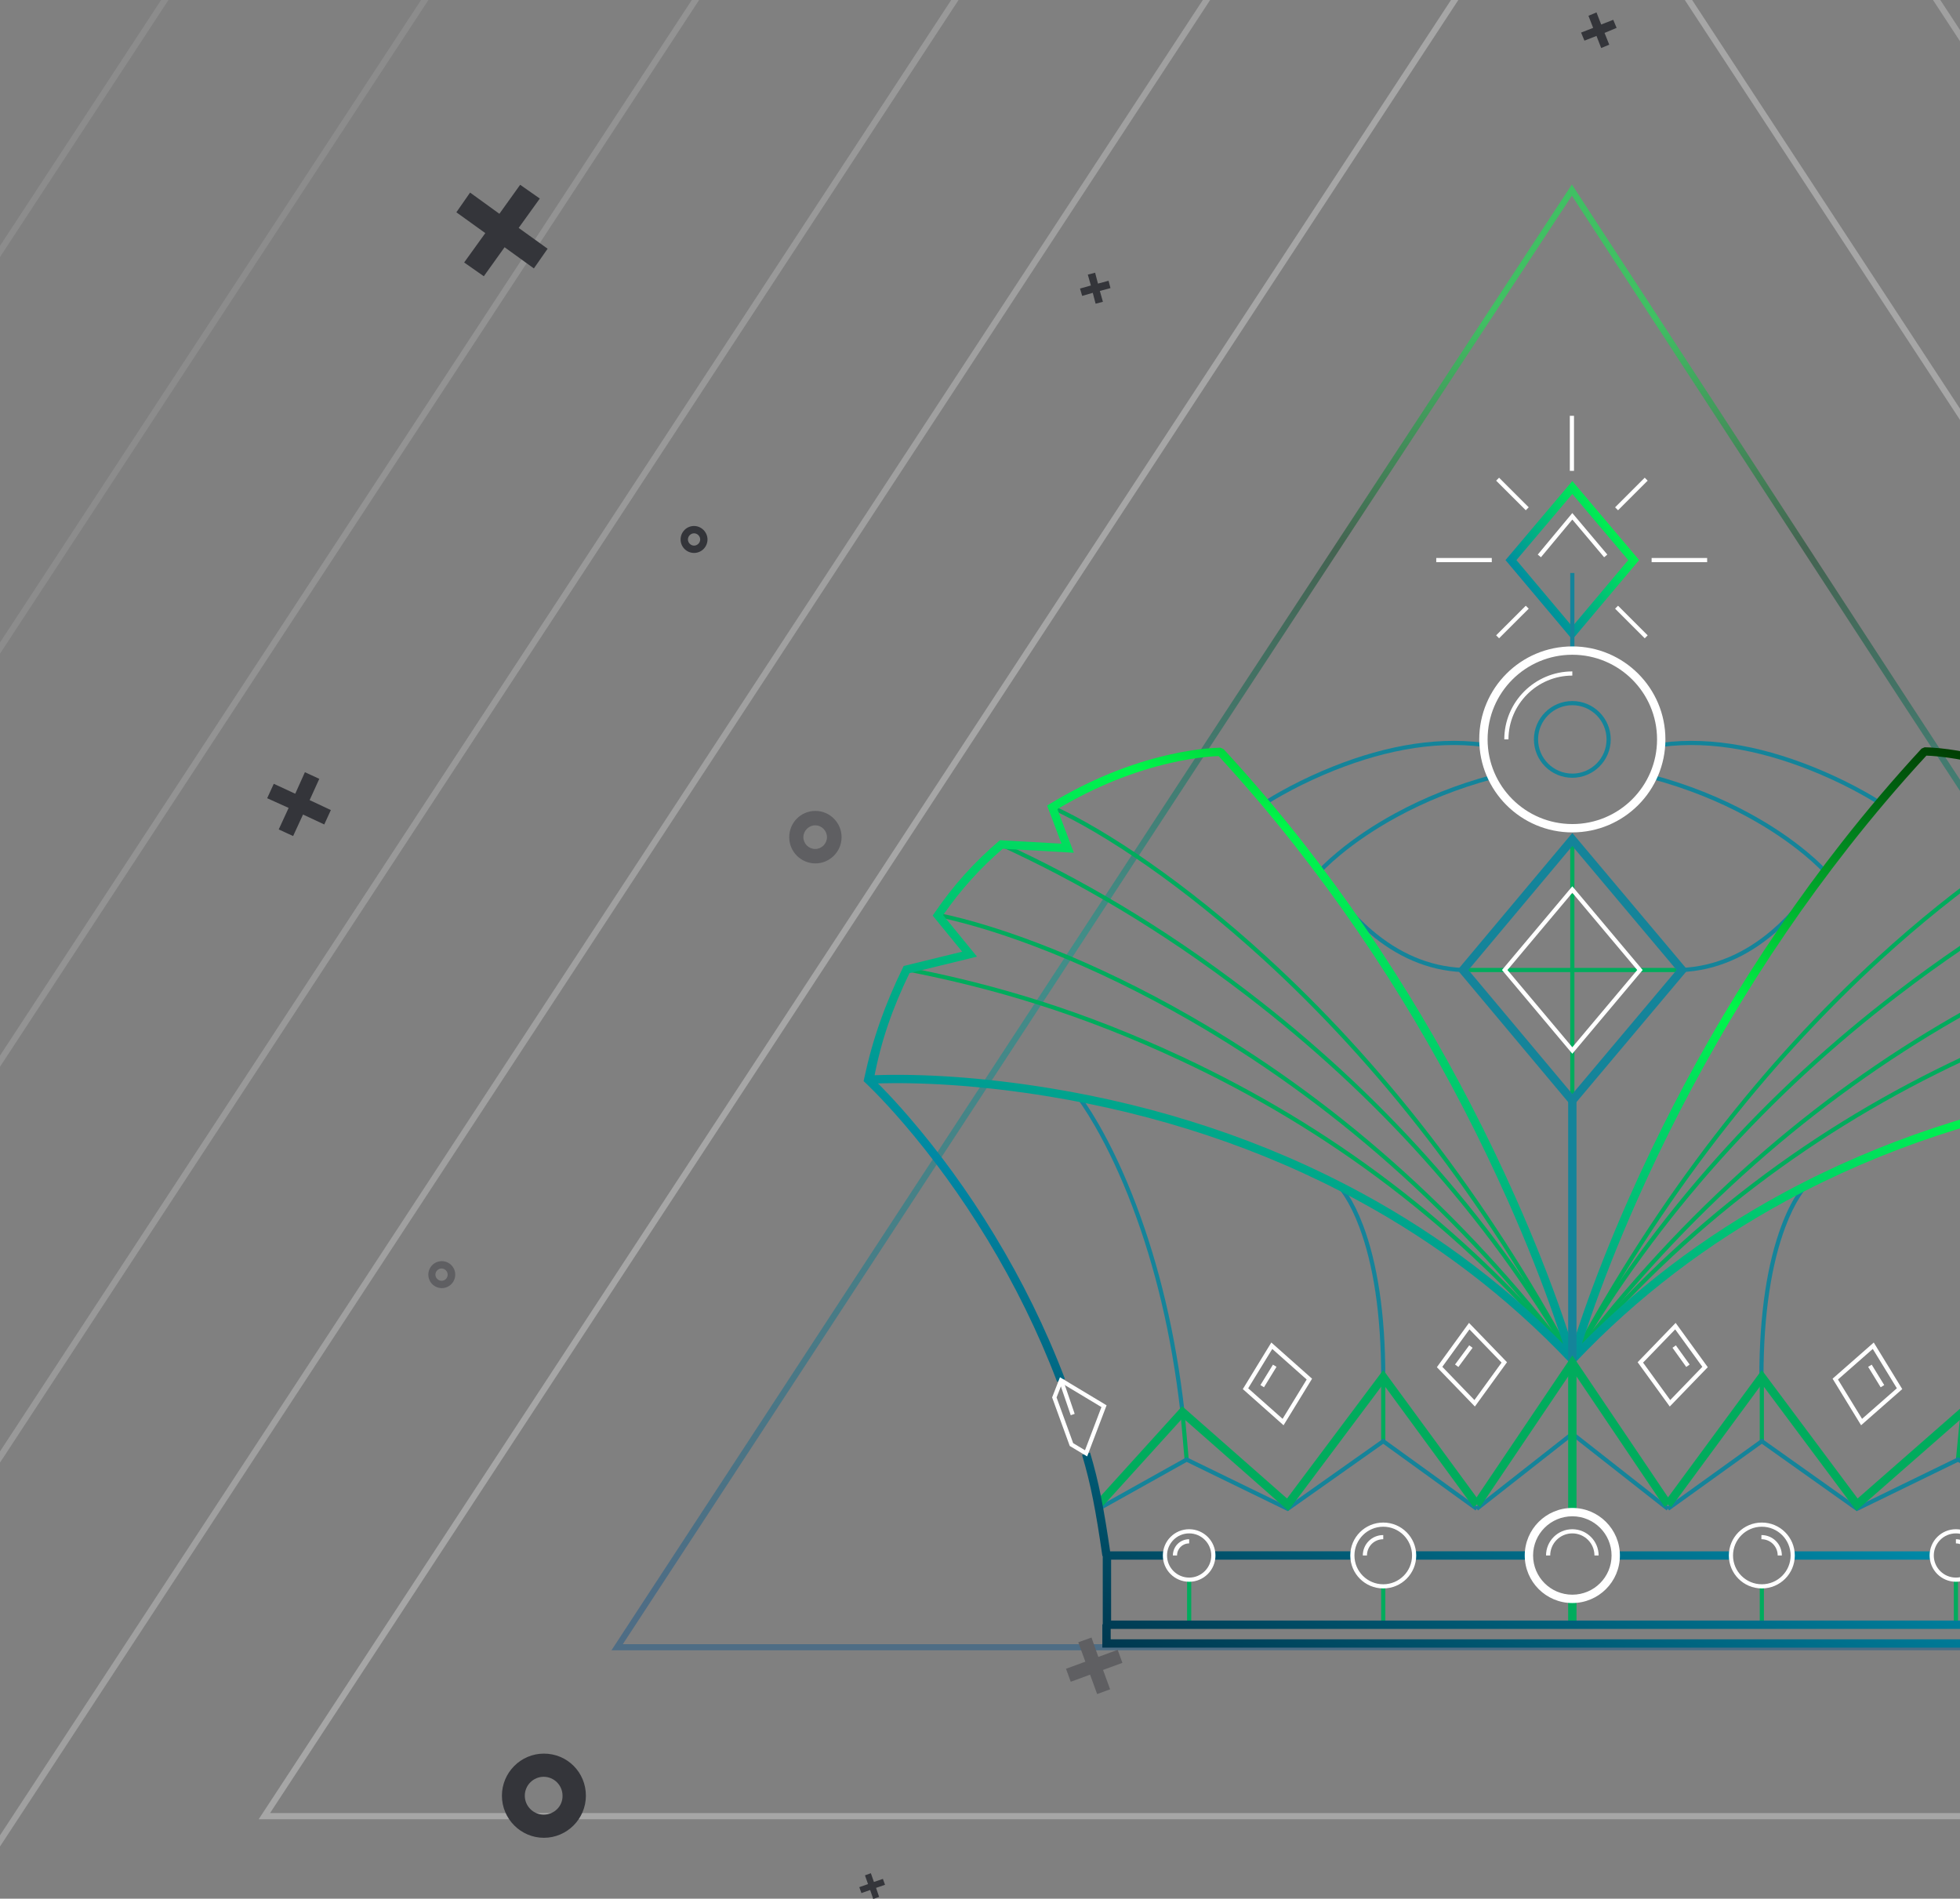 <svg width="319" height="309" viewBox="0 0 319 309" xmlns="http://www.w3.org/2000/svg"><rect x="0" y="0" width="319" height="309" fill="#808080" stroke="none"/><title>Group 11</title><defs><linearGradient x1="50%" y1="96.482%" x2="50%" y2="9.183%" id="a"><stop stop-color="#1B5989" offset="0%"/><stop stop-color="#039C91" offset="51.268%"/><stop stop-color="#084723" offset="82.131%"/><stop stop-color="#00FF46" offset="100%"/></linearGradient><linearGradient x1="17.918%" y1="77.026%" x2="82.201%" y2="22.874%" id="b"><stop stop-color="#0087A5" offset="0%"/><stop stop-color="#00F64A" offset="100%"/></linearGradient><linearGradient x1="17.171%" y1="101.043%" x2="82.893%" y2="-2.595%" id="c"><stop stop-color="#00364D" offset="0%"/><stop stop-color="#0087A5" offset="32.65%"/><stop stop-color="#00F64A" offset="68.73%"/><stop stop-color="#003D02" offset="95.5%"/></linearGradient></defs><g fill="none" fill-rule="evenodd"><path stroke="#FFF" opacity=".3" d="M468.527 295.564L255.78-29.03 43.03 295.563h425.495z"/><path stroke="#FFF" opacity=".25" d="M530.232 328.082L255.78-90.658l-274.453 418.74h548.905z"/><path stroke="#FFF" opacity=".2" d="M590.998 358.32l-335.22-511.454L-79.438 358.32H591z"/><path stroke="#FFF" opacity=".15" d="M653.786 389.697L255.78-217.553l-398.007 607.25h796.013z"/><path stroke="#FFF" opacity=".1" d="M-206.856 421.075L255.78-284.78l462.634 705.855h-925.27z"/><path stroke="#FFF" opacity=".1" d="M-269.354 451.882l525.133-801.21 525.132 801.21H-269.354z"/><path stroke="#FFF" opacity=".1" d="M-332.944 483.83L255.78-414.4l588.723 898.23H-332.944z"/><path stroke="#FFF" opacity=".1" d="M-393.13 516.35l648.91-990.06 648.91 990.06H-393.13z"/><path stroke="#FFF" opacity=".1" d="M-452.865 547.18L255.78-534.017l708.644 1081.2h-1417.29z"/><path stroke="#FFF" opacity=".1" d="M-513.978 579.24L255.78-595.204 1025.536 579.24H-513.978z"/><path stroke="#FFF" opacity=".1" d="M-574.968 609.41L255.78-658.083 1086.526 609.41H-574.968z"/><path stroke="#FFF" opacity=".1" d="M-635.702 640.526l891.48-1360.16 891.483 1360.16H-635.7z"/><path stroke="#FFF" opacity=".1" d="M-698.748 673.526L255.78-782.824l974.314 1486.54h-110.508v-30.19H-698.748z"/><path stroke="#FFF" opacity=".1" d="M-763.564 706.527L254.92-847.403l1018.483 1553.93H-763.564z"/><path stroke="#FFF" opacity=".1" d="M-829.342 741.414L254.92-912.876l1084.26 1654.29H-829.34z"/><path stroke="#FFF" opacity=".1" d="M-894 775.357L254.92-977.583l1148.92 1752.94H-894z"/><path stroke="url(#a)" opacity=".5" d="M1095.53 1091.983l-100.823 154.07h310.348L1204.1 1091.78l-54.004-82.87z" transform="translate(-894.264 -977.978)"/><g><path d="M132.712 131.97c-2.38 0-4.262 1.923-4.262 4.27 0 2.386 1.92 4.272 4.262 4.272 2.342 0 4.26-1.925 4.26-4.272 0-2.347-1.918-4.27-4.26-4.27zm-.04 6.194c-1.074 0-1.918-.885-1.918-1.924 0-1.04.883-1.924 1.92-1.924 1.074 0 1.92.885 1.92 1.924 0 1.04-.846 1.924-1.92 1.924z" fill="#5F5F62"/><path fill="#34353A" d="M53.848 131.83l-3.455-1.617 1.574-3.464-2.342-1.078-1.574 3.502-3.492-1.617-1.075 2.348 3.493 1.577-1.612 3.502 2.342 1.078 1.612-3.502 3.455 1.616M180.427 45.69l-1.728.463-.462-1.77-1.19.308.5 1.77-1.767.5.347 1.194 1.727-.5.46 1.77 1.19-.308-.498-1.77 1.728-.462M112.96 85.6c-1.228 0-2.188 1-2.188 2.193 0 1.232 1 2.194 2.19 2.194 1.227 0 2.187-1 2.187-2.194 0-1.193-1-2.193-2.19-2.193zm0 3.194c-.537 0-.997-.462-.997-1 0-.54.46-1 .998-1s1 .46 1 1c0 .538-.462 1-1 1zM88.523 285.387c-3.762 0-6.833 3.078-6.833 6.85 0 3.77 3.07 6.85 6.833 6.85 3.762 0 6.834-3.08 6.834-6.85 0-3.81-3.033-6.85-6.834-6.85zm-.038 9.928c-1.69 0-3.072-1.385-3.072-3.08 0-1.692 1.383-3.077 3.072-3.077 1.69 0 3.07 1.385 3.07 3.078.04 1.694-1.343 3.08-3.07 3.08z"/><path fill="#5F5F62" d="M181.908 268.497l-3.148 1.154-1.113-3.154-2.15.77 1.15 3.155-3.147 1.155.768 2.117 3.148-1.155 1.152 3.156 2.11-.77-1.15-3.155 3.148-1.155"/><path fill="#34353A" d="M143.695 305.774l-1.46.5-.498-1.424-.96.347.5 1.423-1.422.5.346.963 1.42-.5.5 1.462.96-.347-.5-1.462 1.46-.5M89.125 40.478l-4.708-3.388 3.44-4.78-3.198-2.238-3.382 4.72-4.768-3.45-2.234 3.207 4.71 3.387-3.442 4.78 3.2 2.24 3.38-4.72 4.768 3.448"/><path d="M71.903 205.243c-1.23 0-2.19 1-2.19 2.193 0 1.232 1 2.194 2.19 2.194 1.228 0 2.188-1 2.188-2.194 0-1.23-.997-2.193-2.187-2.193zm-.04 3.194c-.536 0-.997-.462-.997-1 0-.54.46-1 .998-1s.998.46.998 1c0 .538-.422 1-.998 1z" fill="#5F5F62"/><path fill="#34353A" d="M262.565 3.224l-1.964.766-.763-1.97-1.31.548.765 1.97-1.964.764.545 1.313 1.964-.766.764 1.968 1.31-.547-.764-1.913 1.964-.82"/></g><g fill-rule="nonzero"><path d="M215.126 141.934c.03-.033.09-.098.183-.195.154-.164.342-.353.562-.567.63-.612 1.39-1.295 2.28-2.032 2.547-2.106 5.625-4.214 9.242-6.183 4.653-2.533 9.86-4.643 15.623-6.19l-.176-.657c-5.817 1.563-11.072 3.693-15.77 6.25-3.657 1.99-6.772 4.124-9.352 6.26-.904.747-1.677 1.442-2.32 2.067-.225.22-.42.414-.58.583-.098.102-.164.173-.198.212l.506.452zM297.19 141.482c-.035-.04-.1-.11-.2-.212-.16-.17-.354-.364-.58-.583-.643-.625-1.416-1.32-2.32-2.068-2.58-2.136-5.694-4.27-9.35-6.26-4.7-2.557-9.955-4.687-15.772-6.25l-.177.656c5.766 1.548 10.97 3.658 15.624 6.19 3.617 1.97 6.696 4.078 9.243 6.185.89.738 1.65 1.42 2.28 2.033.22.214.407.403.563.566.092.096.153.16.182.194l.507-.452z" fill="#14849A"/><path fill="#FFF" d="M207.18 222.087l-2.04 3.325.58.355 2.038-3.326M239.124 218.94l-2.31 3.123.546.403 2.31-3.122M172.366 224.75l1.902 5.564.642-.22-1.902-5.564M304.05 222.44l2.038 3.327.58-.355-2.038-3.325M272.204 219.34l2.242 3.122.552-.396-2.242-3.12"/><path d="M175.408 178.903c.033.042.098.13.194.26.162.224.35.492.562.805.608.9 1.286 1.983 2.017 3.252 2.09 3.633 4.183 8.025 6.136 13.188 3.632 9.604 6.357 20.737 7.802 33.428l.675-.077c-1.45-12.748-4.19-23.936-7.842-33.59-1.965-5.2-4.072-9.625-6.18-13.288-.74-1.284-1.426-2.38-2.043-3.294-.216-.32-.41-.594-.575-.823-.1-.138-.17-.23-.208-.28l-.536.418zM217.76 193.323c.046.047.142.153.28.323.237.29.5.655.787 1.098.823 1.276 1.648 2.926 2.42 4.99 2.213 5.92 3.544 13.96 3.544 24.43h.68c0-10.55-1.344-18.67-3.587-24.67-.79-2.107-1.636-3.8-2.485-5.118-.3-.464-.578-.848-.83-1.158-.154-.19-.267-.313-.33-.377l-.48.483zM293.572 192.84c-.065.065-.178.19-.332.378-.25.31-.53.694-.83 1.158-.85 1.317-1.695 3.01-2.484 5.12-2.244 5.998-3.588 14.12-3.588 24.668h.68c0-10.47 1.33-18.51 3.544-24.43.772-2.064 1.597-3.714 2.42-4.99.285-.443.55-.808.786-1.098.138-.17.235-.276.282-.323l-.478-.482z" fill="#14849A"/><path fill="#00AC5D" d="M192.117 229.827l.68 7.737.676-.06-.68-7.736M224.79 224.097v10.45h.68v-10.45M286.406 224.097v10.45h.68v-10.45M319.083 229.765l-.747 7.736.676.067.747-7.737M193.203 257.08v7.26h.68v-7.26M224.79 258.097v6.244h.68v-6.243M286.406 258.097v6.244h.68v-6.243M317.995 257.08v7.26h.68v-7.26"/><path d="M115.62 11.028l-10.873 12.86L115.62 36.82l10.875-12.933-10.874-12.86zm9.1 12.862l-9.1 10.82-9.097-10.82 9.098-10.758 9.1 10.758z" fill="url(#b)" transform="translate(140.283 67.26)"/><path fill="#14849A" d="M255.564 93.253v12.623h.68V93.253"/><path fill="#FFF" d="M256.176 76.625v-8.958h-.68v8.958M268.81 91.488h9.036v-.68h-9.035M233.758 91.488h9.035v-.68h-9.035M243.504 78.223l4.823 4.818.48-.48-4.823-4.817M267.688 77.743l-4.823 4.818.48.48 4.823-4.817M268.168 103.396l-4.823-4.818-.48.48 4.823 4.818M243.984 103.876l4.824-4.82-.48-.478-4.824 4.818"/><path d="M217.234 145.62c.064.103.187.29.37.55.303.432.663.912 1.08 1.428 1.188 1.473 2.593 2.946 4.207 4.32 4.368 3.722 9.43 6.045 15.134 6.282l.028-.678c-5.537-.23-10.46-2.49-14.72-6.12-1.58-1.346-2.956-2.788-4.12-4.23-.406-.504-.757-.972-1.052-1.39-.175-.25-.292-.428-.35-.52l-.576.36zM293.862 145.262c-.058.092-.174.27-.35.52-.294.418-.645.886-1.052 1.39-1.164 1.442-2.54 2.884-4.12 4.23-4.26 3.63-9.183 5.89-14.72 6.12l.03.678c5.703-.237 10.764-2.56 15.132-6.28 1.614-1.376 3.018-2.85 4.207-4.322.415-.516.776-.996 1.078-1.427.183-.26.307-.447.37-.55l-.576-.358z" fill="#14849A"/><path fill="#FFF" d="M261.08 90.69l.52-.44-5.697-6.756-5.627 6.76.523.433 5.106-6.135M245.51 120.33c0-5.716 4.672-10.382 10.394-10.382v-.68c-6.098 0-11.073 4.97-11.073 11.063h.68z"/><path fill="#00AC5D" d="M244.9 158.2h22.01v-.68H244.9"/><path d="M222.48 253.144c0-1.466 1.165-2.647 2.65-2.647v-.678c-1.863 0-3.328 1.485-3.328 3.324h.68zM191.572 253.144c0-1.102.867-1.968 1.97-1.968v-.68c-1.478 0-2.65 1.17-2.65 2.648h.68zM290.006 253.144c0-1.84-1.465-3.325-3.328-3.325v.677c1.486 0 2.65 1.18 2.65 2.647h.678zM320.983 253.144c0-1.477-1.17-2.647-2.65-2.647v.68c1.104 0 1.97.865 1.97 1.967h.68zM252.304 253.144c0-1.984 1.614-3.597 3.6-3.597s3.6 1.613 3.6 3.597h.68c0-2.36-1.918-4.275-4.28-4.275-2.36 0-4.28 1.915-4.28 4.274h.68z" fill="#FFF"/><path fill="#00AC5D" d="M256.244 144.763v-8.144h-.68v8.143M266.91 158.2h6.725v-.68h-6.726M255.564 170.552v8.55h.68v-8.55M244.9 157.52h-6.794v.68h6.793"/><path fill="#14849A" d="M209.542 245.15l-16.418-7.998-14.49 8.095.333.592 14.178-7.922 16.46 8.018 15.524-10.97 15.02 10.852.397-.55-15.414-11.136M302.202 245.936l16.46-8.018 14.248 7.922.33-.593-14.556-8.095-16.418 7.998-15.522-11.018-15.482 11.136.397.55 15.087-10.852"/><path fill="#14849A" d="M271.25 245.81l.42-.534-15.766-12.38-15.766 12.38.42.534 15.346-12.05"/><path fill="#00AC5D" d="M255.225 260.202v4.14h1.358v-4.14"/><path d="M241.478 120.877c-8.413-1.095-17.41.786-26.287 4.59-2.494 1.07-4.79 2.216-6.835 3.363-.717.4-1.35.774-1.896 1.11-.193.117-.36.22-.5.31l-.174.114.375.565.166-.107c.138-.088.3-.19.49-.306.536-.33 1.163-.698 1.87-1.095 2.026-1.135 4.3-2.27 6.773-3.33 8.772-3.76 17.658-5.62 25.93-4.542l.088-.673zM306.09 130.364l-.173-.113c-.142-.09-.308-.193-.5-.31-.545-.336-1.18-.71-1.895-1.11-2.046-1.147-4.342-2.293-6.837-3.362-8.875-3.805-17.874-5.686-26.287-4.59l.088.672c8.273-1.077 17.158.78 25.93 4.54 2.473 1.06 4.748 2.197 6.773 3.332.708.397 1.334.765 1.872 1.095.187.116.35.218.488.306l.165.106.375-.566z" fill="#14849A"/><path fill="#00AC5D" d="M192.4 228.846l-14.103 15.563 1.007.91 13.205-14.57 17.167 15.11 15.448-20.622 14.674 20.027 1.096-.8-15.76-21.508-15.665 20.912M302.13 245.86l17.236-15.11 13.206 14.57 1.007-.91-14.104-15.563-17.137 15.022-15.598-20.913-15.83 21.505 1.096.804 14.74-20.028M162.83 137.742c12.494 5.728 25.792 13.373 40.033 24.29 20.81 15.955 38.898 35.626 52.747 59.453l.588-.34c-13.897-23.91-32.043-43.646-52.922-59.65-14.285-10.953-27.625-18.623-40.162-24.37l-.283.617z"/><path d="M147.42 158.058c14.248 2.76 28.53 6.98 44.73 14.557 23.808 11.134 45.44 27.09 63.493 48.85l.523-.434c-18.12-21.84-39.834-37.855-63.728-49.03-16.258-7.603-30.59-11.84-44.89-14.608l-.13.666z" fill="#00AC5D"/><path d="M171.12 131.702c8.71 3.97 21.516 12.58 34.565 24.517 18.485 16.908 35.58 38.575 49.92 65.256l.598-.32c-14.377-26.75-31.52-48.478-50.06-65.437-13.1-11.985-25.965-20.636-34.742-24.636l-.28.618z" fill="#00AC5D"/><path d="M152.578 149.235c10.31 2.125 25.31 7.78 40.98 16.792 22.598 12.994 43.804 31.24 62.075 55.425l.542-.41c-18.327-24.26-39.604-42.565-62.277-55.603-15.733-9.048-30.802-14.73-41.183-16.87l-.137.665z" fill="#00AC5D"/><path d="M348.694 137.125c-12.536 5.747-25.876 13.417-40.162 24.37-20.878 16.004-39.024 35.74-52.922 59.65l.588.34c13.85-23.827 31.936-43.498 52.747-59.453 14.242-10.917 27.54-18.562 40.033-24.29l-.284-.617z" fill="#00AC5D"/><path d="M364.26 157.392c-14.3 2.77-28.632 7.005-44.89 14.608-23.894 11.175-45.606 27.19-63.727 49.03l.523.434c18.053-21.758 39.685-37.715 63.492-48.85 16.2-7.576 30.483-11.797 44.73-14.556l-.128-.666z" fill="#00AC5D"/><path d="M340.407 131.084c-8.776 4-21.642 12.65-34.742 24.635-18.54 16.958-35.682 38.685-50.06 65.435l.598.32c14.34-26.68 31.436-48.347 49.92-65.256 13.05-11.937 25.856-20.55 34.566-24.518l-.283-.618z" fill="#00AC5D"/><path d="M359.093 148.57c-10.38 2.14-25.45 7.822-41.183 16.87-22.673 13.037-43.95 31.342-62.277 55.603l.542.41c18.27-24.187 39.478-42.432 62.074-55.426 15.67-9.01 30.67-14.667 40.98-16.792l-.137-.665z" fill="#00AC5D"/><path d="M1.064 109.126c.51-.027.785-.04 1.104-.05 7.205-.252 16.958.247 28.343 2.118 17.264 2.837 34.326 8.28 50.27 16.946 12.668 6.884 24.202 15.597 34.348 26.314l.987-.933C105.868 142.698 94.22 133.9 81.43 126.95c-16.088-8.743-33.294-14.233-50.7-17.093-11.478-1.886-21.32-2.39-28.61-2.136-.326.01-.61.023-.85.035-.145.008-.206 1.37-.206 1.37zm229.138-1.218c-.563-.03-.86-.045-1.204-.057-7.334-.264-17.195.232-28.675 2.112-17.37 2.845-34.534 8.316-50.586 17.04-12.758 6.933-24.38 15.714-34.61 26.52l.988.932c10.127-10.7 21.636-19.393 34.27-26.26 15.91-8.645 32.93-14.07 50.158-16.892 11.384-1.865 21.157-2.357 28.406-2.095.334.012.624.025.87.038.144.008.382-1.337.382-1.337zm-189.72 77.88c-1.098-7.586-1.907-11.79-3.35-16.656l-1.304.386c1.42 4.79 2.22 8.937 3.308 16.463l1.345-.193zm153.697-16.724c-1.444 4.867-2.254 9.07-3.35 16.655l1.344.193c1.088-7.526 1.887-11.673 3.308-16.463l-1.303-.386zm-136.98 17.5h22.62v-1.36H57.2v1.36zm32.675 0h18.68v-1.36h-18.68v1.36zm100.947 9.907H40.556v-9.907h8.763v-1.358H39.196v12.623H192.18v-12.623h-10.12v1.358h8.762v9.908zm-16.71-11.265H151.49v1.358h22.62v-1.358zm-32.676 0h-18.682v1.358h18.682v-1.358zM208.66 70.783l-.485-.166.207.18.277-.014zm15.22 20.34l-.45-.36.14.285.31.076zm-48.587-35.258c1.742.177 3.704.496 5.85.99 5.91 1.358 12.114 3.774 18.355 7.5l-2.683 7.098 11.567-.655c3.74 3.277 6.894 6.744 9.716 10.81l-5.522 6.75 10.993 2.69c2.524 5.237 4.433 10.847 5.84 17.302-.416.396-1.187 1.138-1.74 1.694-1.468 1.474-3.06 3.186-4.765 5.162-4.82 5.588-9.61 12.197-14.082 19.85-3.992 6.83-7.547 14.19-10.552 22.083l1.27.482c2.98-7.822 6.5-15.116 10.456-21.883 4.43-7.578 9.17-14.12 13.938-19.648 1.683-1.95 3.254-3.64 4.7-5.09.506-.51.96-.952 1.385-1.356.185-.176.584-.55.616-.58l.26-.262-.076-.36c-1.462-6.838-3.476-12.756-6.168-18.276l-.14-.286-9.52-2.33 4.802-5.873-.286-.42c-3.015-4.422-6.4-8.152-10.44-11.667l-10.244.386 2.344-6.202-.482-.293c-6.532-3.97-13.04-6.528-19.24-7.954-2.2-.505-4.218-.833-6.016-1.016-1.127-.114-1.953-.154-2.474-.154l-.5.22c-4.51 4.878-8.82 9.95-12.932 15.192-14.412 18.378-25.84 38.065-34.593 57.753-3.063 6.892-5.574 13.293-7.57 19.038-.7 2.013-1.285 3.8-1.76 5.342-.168.54-.31 1.012-.426 1.412-.07.24-.117.405-.14.49l1.31.36c.022-.08.066-.236.135-.47.113-.394.252-.858.417-1.392.47-1.527 1.052-3.3 1.746-5.296 1.985-5.712 4.482-12.078 7.53-18.934 8.71-19.59 20.082-39.184 34.42-57.467 4.027-5.136 8.245-10.105 12.657-14.888.48.012 1.16.053 2.043.143zM12.89 81.28l.035.812c.096-.14.19-.28.287-.417l-.322-.394zm18.723-17.387l-.283.82c.16-.098.322-.195.483-.29l-.2-.53zm-9.157 5.587c-4.182 3.57-7.563 7.316-10.654 11.848l-.285.42 4.802 5.87-9.522 2.33-.14.288c-2.903 5.952-4.915 11.577-6.303 18.072l-.08.378.284.263c.073.067.22.205.435.414.362.35.782.768 1.256 1.253 1.358 1.39 2.87 3.036 4.502 4.93 4.662 5.423 9.326 11.753 13.68 18.932 4.394 7.246 8.227 14.97 11.337 23.142l1.27-.483c-3.14-8.25-7.01-16.05-11.446-23.365-4.394-7.246-9.102-13.636-13.812-19.11-1.65-1.92-3.182-3.587-4.56-4.996-.48-.495-.91-.922-1.28-1.28 1.16-6.292 3.072-11.636 5.8-17.274l10.992-2.69-5.522-6.75c2.89-4.168 6.04-7.646 9.712-10.81l11.57.654-2.68-7.098c6.24-3.725 12.445-6.14 18.354-7.5 2.146-.494 4.107-.812 5.85-.99.88-.09 1.562-.13 2.042-.142 4.334 4.706 8.48 9.59 12.443 14.632 14.41 18.34 25.838 37.99 34.59 57.643 3.06 6.877 5.57 13.26 7.564 18.99.697 2.003 1.28 3.78 1.754 5.312.166.536.306 1.002.42 1.396.07.235.114.393.136.472l1.31-.36c-.023-.085-.07-.25-.14-.492-.117-.4-.26-.874-.427-1.416-.48-1.547-1.067-3.34-1.77-5.358-2.006-5.764-4.528-12.184-7.607-19.097-8.794-19.748-20.277-39.495-34.76-57.93-4.048-5.15-8.286-10.135-12.72-14.936l-.5-.22c-.52 0-1.345.04-2.473.155-1.797.183-3.815.51-6.017 1.017-6.198 1.425-12.707 3.984-19.24 7.953l-.48.293 2.343 6.2-10.03-.566zm18.032 130.045v-2.443h-1.36v3.8h153.053v-4.275h-1.358v2.918H40.488z" fill="url(#c)" transform="translate(140.283 67.26)"/><path d="M255.904 135.465c8.367 0 15.15-6.776 15.15-15.134 0-8.357-6.783-15.133-15.15-15.133-8.366 0-15.15 6.776-15.15 15.134 0 8.36 6.784 15.135 15.15 15.135zm0-1.357c-7.616 0-13.79-6.168-13.79-13.777 0-7.608 6.174-13.776 13.79-13.776 7.616 0 13.79 6.168 13.79 13.777 0 7.61-6.174 13.778-13.79 13.778z" fill="#FFF"/><path d="M255.904 126.575c3.452 0 6.25-2.796 6.25-6.244 0-3.447-2.798-6.243-6.25-6.243s-6.25 2.796-6.25 6.244c0 3.45 2.798 6.245 6.25 6.245zm0-.68c-3.076 0-5.57-2.49-5.57-5.564 0-3.073 2.494-5.564 5.57-5.564 3.077 0 5.57 2.49 5.57 5.565 0 3.074-2.493 5.566-5.57 5.566z" fill="#14849A"/><path fill="#00AC5D" d="M255.564 145.44v25.112h.68v-25.11"/><path fill="#14849A" d="M255.225 178.695v43.57h1.358v-43.57"/><path fill="#00AC5D" d="M255.225 222.265v23.89h1.358v-23.89"/><path d="M255.903 135.563L237.22 157.86l18.683 22.3 18.755-22.3-18.755-22.297zm16.98 22.298l-16.978 20.186-16.913-20.185 16.913-20.185 16.978 20.186z" fill="#14849A"/><path d="M255.904 144.235l-11.448 13.626 11.448 13.627 11.45-13.626-11.45-13.625zm10.562 13.626l-10.562 12.57-10.56-12.57 10.56-12.57 10.562 12.57zM225.13 258.505c2.965 0 5.367-2.4 5.367-5.36 0-2.962-2.402-5.362-5.366-5.362-2.963 0-5.366 2.4-5.366 5.36 0 2.962 2.403 5.362 5.367 5.362zm0-.678c-2.588 0-4.687-2.097-4.687-4.683s2.1-4.683 4.688-4.683c2.59 0 4.688 2.098 4.688 4.684 0 2.586-2.1 4.683-4.687 4.683zM193.542 257.42c2.364 0 4.28-1.915 4.28-4.276 0-2.36-1.916-4.275-4.28-4.275-2.364 0-4.28 1.913-4.28 4.274 0 2.36 1.916 4.276 4.28 4.276zm0-.68c-1.988 0-3.6-1.61-3.6-3.596s1.612-3.597 3.6-3.597c1.99 0 3.6 1.61 3.6 3.597 0 1.987-1.61 3.597-3.6 3.597zM286.746 258.505c2.963 0 5.366-2.4 5.366-5.36 0-2.962-2.403-5.362-5.366-5.362-2.964 0-5.367 2.4-5.367 5.36 0 2.962 2.402 5.362 5.366 5.362zm0-.678c-2.59 0-4.688-2.097-4.688-4.683s2.1-4.683 4.688-4.683c2.588 0 4.687 2.098 4.687 4.684 0 2.586-2.1 4.683-4.687 4.683zM318.334 257.42c2.364 0 4.28-1.915 4.28-4.276 0-2.36-1.916-4.275-4.28-4.275-2.364 0-4.28 1.913-4.28 4.274 0 2.36 1.916 4.276 4.28 4.276zm0-.68c-1.988 0-3.6-1.61-3.6-3.596s1.612-3.597 3.6-3.597c1.99 0 3.6 1.61 3.6 3.597 0 1.987-1.61 3.597-3.6 3.597zM255.904 260.88c4.277 0 7.744-3.463 7.744-7.736s-3.467-7.737-7.744-7.737c-4.277 0-7.744 3.464-7.744 7.737s3.467 7.737 7.744 7.737zm0-1.357c-3.527 0-6.386-2.856-6.386-6.38 0-3.522 2.86-6.378 6.386-6.378 3.527 0 6.386 2.856 6.386 6.38 0 3.522-2.86 6.378-6.386 6.378z" fill="#FFF"/><path fill="#00AC5D" d="M270.897 245.244l1.127-.76-16.12-23.91-16.12 23.91 1.127.76 14.994-22.24"/><path d="M206.915 218.484l-4.64 7.58 6.63 5.886 4.64-7.578-6.63-5.888zm5.754 6.018l-3.92 6.402-5.6-4.97 3.92-6.403 5.6 4.972zM239.088 215.29l-5.228 7.21 6.185 6.4 5.228-7.21-6.185-6.4zm5.3 6.463l-4.417 6.093-5.226-5.408 4.418-6.093 5.227 5.408zM172.517 224.142l-1.28 3.277 2.87 7.9 2.83 1.696 3.165-8.312-7.585-4.562zm6.748 4.85l-2.675 7.025-1.927-1.154-2.7-7.436.894-2.288 6.408 3.853zM308.724 225.93l-5.664 4.976-3.92-6.403 5.664-4.974 3.92 6.4zm.878.134l-4.64-7.578-6.7 5.884 4.64 7.578 6.7-5.884zM277.065 222.438l-5.227 5.408-4.42-6.093 5.228-5.408 4.42 6.093zm.884.062l-5.23-7.21-6.185 6.4 5.228 7.21 6.186-6.4z" fill="#FFF"/></g></g></svg>